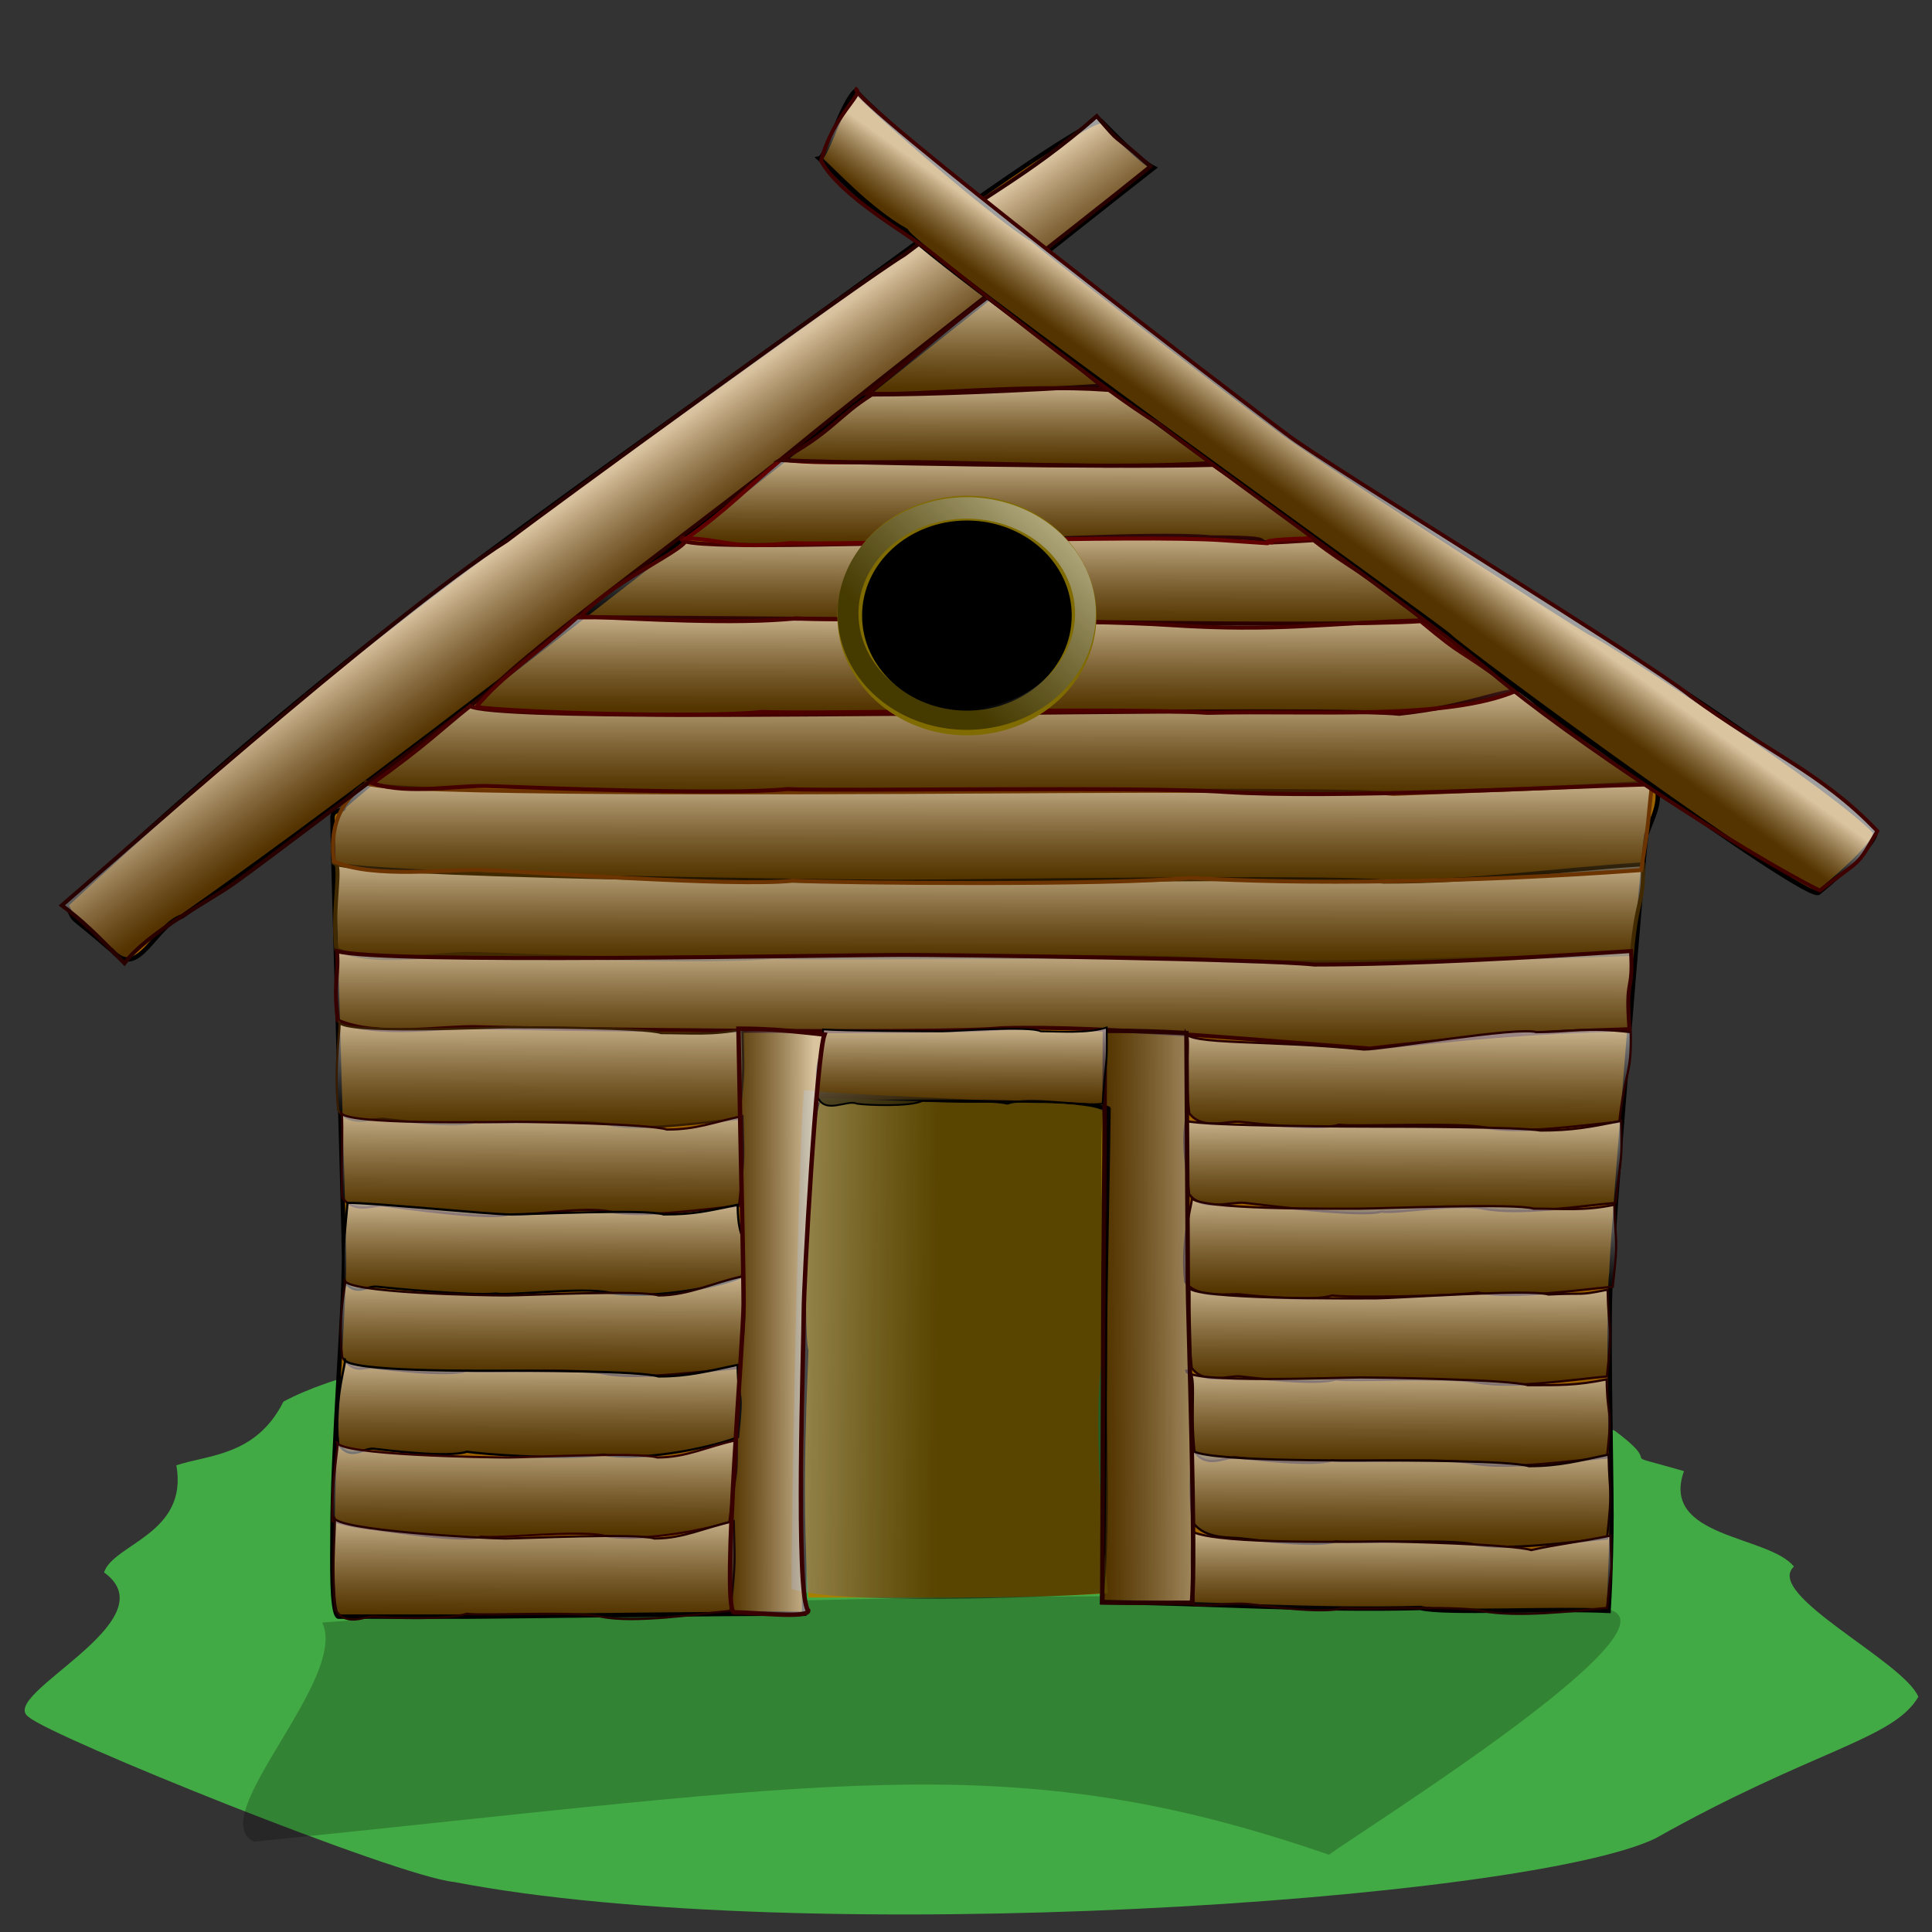 <?xml version="1.0" encoding="UTF-8" standalone="no"?>
<!-- Created with Inkscape (http://www.inkscape.org/) -->
<svg
   xmlns:dc="http://purl.org/dc/elements/1.1/"
   xmlns:cc="http://web.resource.org/cc/"
   xmlns:rdf="http://www.w3.org/1999/02/22-rdf-syntax-ns#"
   xmlns:svg="http://www.w3.org/2000/svg"
   xmlns="http://www.w3.org/2000/svg"
   xmlns:xlink="http://www.w3.org/1999/xlink"
   xmlns:sodipodi="http://sodipodi.sourceforge.net/DTD/sodipodi-0.dtd"
   xmlns:inkscape="http://www.inkscape.org/namespaces/inkscape"
   width="437.5"
   height="437.5"
   id="svg2211"
   sodipodi:version="0.32"
   inkscape:version="0.45.1"
   version="1.0"
   sodipodi:docbase="/media/sda3/workspace/hmm2000/src/sprites"
   sodipodi:docname="barracks2.svg"
   inkscape:output_extension="org.inkscape.output.svg.inkscape">
  <rect width="100%" height="100%" fill="#333333" stroke="none"/>
  <defs
     id="defs2213">
    <linearGradient
       id="linearGradient142"
       x1="443.583"
       x2="396.332"
       xlink:href="#linearGradient129"
       y1="115.951"
       y2="116.264"
       gradientTransform="matrix(0.409,0,0,2.444,2.975,0.237)"
       gradientUnits="userSpaceOnUse" />
    <linearGradient
       id="linearGradient48"
       x1="682.288"
       x2="608.568"
       xlink:href="#linearGradient129"
       y1="121.659"
       y2="123.48"
       gradientTransform="matrix(0.407,0,0,2.458,2.975,0.237)"
       gradientUnits="userSpaceOnUse" />
    <linearGradient
       id="linearGradient54"
       x1="299.649"
       x2="260.154"
       xlink:href="#linearGradient129"
       y1="161.577"
       y2="201.414"
       gradientTransform="scale(1.07,0.934)"
       gradientUnits="userSpaceOnUse" />
    <linearGradient
       id="linearGradient53"
       x1="192.958"
       x2="265.99"
       xlink:href="#linearGradient129"
       y1="244.252"
       y2="245.29"
       gradientTransform="matrix(0.788,0,0,1.268,2.975,0.237)"
       gradientUnits="userSpaceOnUse" />
    <linearGradient
       id="linearGradient50"
       x1="253.345"
       x2="244.362"
       xlink:href="#linearGradient129"
       y1="112.073"
       y2="121.637"
       gradientTransform="matrix(1.147,0,0,0.872,2.975,0.237)"
       gradientUnits="userSpaceOnUse" />
    <linearGradient
       id="linearGradient49"
       x1="117.012"
       x2="134.121"
       xlink:href="#linearGradient129"
       y1="122.606"
       y2="141.322"
       gradientTransform="matrix(1.133,0,0,0.883,2.975,0.237)"
       gradientUnits="userSpaceOnUse" />
    <linearGradient
       id="linearGradient129">
      <stop
         id="stop130"
         offset="0"
         style="stop-color:#ffffff;stop-opacity:0.624;" />
      <stop
         id="stop131"
         offset="1"
         style="stop-color:#000000;stop-opacity:0.459;" />
    </linearGradient>
    <linearGradient
       id="linearGradient132"
       x1="114.53"
       x2="114.198"
       xlink:href="#linearGradient129"
       y1="440.649"
       y2="475.831"
       gradientTransform="matrix(1.91,0,0,0.524,2.975,0.237)"
       gradientUnits="userSpaceOnUse" />
    <linearGradient
       inkscape:collect="always"
       xlink:href="#linearGradient129"
       id="linearGradient2267"
       x1="67.024"
       y1="685.181"
       x2="66.222"
       y2="770.183"
       gradientTransform="matrix(3.557,0,0,0.281,2.975,0.237)"
       gradientUnits="userSpaceOnUse" />
    <linearGradient
       inkscape:collect="always"
       xlink:href="#linearGradient129"
       id="linearGradient2269"
       x1="67.37"
       y1="620.318"
       x2="66.562"
       y2="705.995"
       gradientTransform="matrix(3.555,0,0,0.281,2.975,0.237)"
       gradientUnits="userSpaceOnUse" />
    <linearGradient
       inkscape:collect="always"
       xlink:href="#linearGradient129"
       id="linearGradient2271"
       x1="66.251"
       y1="761.716"
       x2="65.463"
       y2="845.268"
       gradientTransform="matrix(3.58,0,0,0.279,2.975,0.237)"
       gradientUnits="userSpaceOnUse" />
    <linearGradient
       inkscape:collect="always"
       xlink:href="#linearGradient129"
       id="linearGradient2273"
       x1="64.081"
       y1="445.482"
       x2="63.625"
       y2="493.811"
       gradientTransform="matrix(1.947,0,0,0.514,2.975,0.237)"
       gradientUnits="userSpaceOnUse" />
    <linearGradient
       inkscape:collect="always"
       xlink:href="#linearGradient129"
       id="linearGradient2275"
       x1="154.138"
       y1="481.938"
       x2="153.674"
       y2="531.244"
       gradientTransform="matrix(2.088,0,0,0.479,2.975,0.237)"
       gradientUnits="userSpaceOnUse" />
    <linearGradient
       inkscape:collect="always"
       xlink:href="#linearGradient129"
       id="linearGradient2277"
       x1="64.105"
       y1="486.948"
       x2="63.656"
       y2="534.646"
       gradientTransform="matrix(1.953,0,0,0.512,2.975,0.237)"
       gradientUnits="userSpaceOnUse" />
    <linearGradient
       inkscape:collect="always"
       xlink:href="#linearGradient129"
       id="linearGradient2279"
       x1="60.689"
       y1="558.489"
       x2="60.267"
       y2="603.34"
       gradientTransform="matrix(2.068,0,0,0.484,2.975,0.237)"
       gradientUnits="userSpaceOnUse" />
    <linearGradient
       inkscape:collect="always"
       xlink:href="#linearGradient129"
       id="linearGradient2281"
       x1="62.852"
       y1="571.298"
       x2="62.411"
       y2="618.138"
       gradientTransform="matrix(1.994,0,0,0.502,2.975,0.237)"
       gradientUnits="userSpaceOnUse" />
    <linearGradient
       inkscape:collect="always"
       xlink:href="#linearGradient129"
       id="linearGradient2283"
       x1="61.839"
       y1="614.836"
       x2="61.402"
       y2="661.22"
       gradientTransform="matrix(2.013,0,0,0.497,2.975,0.237)"
       gradientUnits="userSpaceOnUse" />
    <linearGradient
       inkscape:collect="always"
       xlink:href="#linearGradient129"
       id="linearGradient2285"
       x1="61.412"
       y1="651.137"
       x2="60.973"
       y2="697.678"
       gradientTransform="matrix(2.011,0,0,0.497,2.975,0.237)"
       gradientUnits="userSpaceOnUse" />
    <linearGradient
       inkscape:collect="always"
       xlink:href="#linearGradient129"
       id="linearGradient2287"
       x1="62.767"
       y1="670.389"
       x2="62.321"
       y2="717.632"
       gradientTransform="matrix(1.965,0,0,0.509,2.975,0.237)"
       gradientUnits="userSpaceOnUse" />
    <linearGradient
       inkscape:collect="always"
       xlink:href="#linearGradient129"
       id="linearGradient2289"
       x1="148.758"
       y1="542.088"
       x2="148.316"
       y2="589.022"
       gradientTransform="matrix(2.155,0,0,0.464,2.975,0.237)"
       gradientUnits="userSpaceOnUse" />
    <linearGradient
       inkscape:collect="always"
       xlink:href="#linearGradient129"
       id="linearGradient2291"
       x1="156.172"
       y1="550.255"
       x2="155.712"
       y2="599.058"
       gradientTransform="matrix(2.048,0,0,0.488,2.975,0.237)"
       gradientUnits="userSpaceOnUse" />
    <linearGradient
       inkscape:collect="always"
       xlink:href="#linearGradient129"
       id="linearGradient2293"
       x1="155.335"
       y1="594.518"
       x2="154.888"
       y2="641.953"
       gradientTransform="matrix(2.057,0,0,0.486,2.975,0.237)"
       gradientUnits="userSpaceOnUse" />
    <linearGradient
       inkscape:collect="always"
       xlink:href="#linearGradient129"
       id="linearGradient2295"
       x1="152.65"
       y1="644.393"
       x2="152.209"
       y2="691.23"
       gradientTransform="matrix(2.092,0,0,0.478,2.975,0.237)"
       gradientUnits="userSpaceOnUse" />
    <linearGradient
       inkscape:collect="always"
       xlink:href="#linearGradient129"
       id="linearGradient2297"
       x1="155.831"
       y1="668.472"
       x2="155.384"
       y2="715.786"
       gradientTransform="matrix(2.052,0,0,0.487,2.975,0.237)"
       gradientUnits="userSpaceOnUse" />
    <linearGradient
       inkscape:collect="always"
       xlink:href="#linearGradient129"
       id="linearGradient2299"
       x1="143.081"
       y1="771.233"
       x2="142.671"
       y2="814.645"
       gradientTransform="matrix(2.237,0,0,0.447,2.975,0.237)"
       gradientUnits="userSpaceOnUse" />
    <linearGradient
       inkscape:collect="always"
       xlink:href="#linearGradient129"
       id="linearGradient2301"
       x1="70.74"
       y1="528.225"
       x2="69.931"
       y2="614.094"
       gradientTransform="matrix(3.442,0,0,0.291,2.975,0.237)"
       gradientUnits="userSpaceOnUse" />
    <linearGradient
       inkscape:collect="always"
       xlink:href="#linearGradient129"
       id="linearGradient2303"
       x1="73.695"
       y1="440.556"
       x2="72.989"
       y2="515.42"
       gradientTransform="matrix(3.211,0,0,0.311,2.975,0.237)"
       gradientUnits="userSpaceOnUse" />
    <linearGradient
       inkscape:collect="always"
       xlink:href="#linearGradient129"
       id="linearGradient2305"
       x1="79.2"
       y1="353.098"
       x2="78.581"
       y2="418.719"
       gradientTransform="matrix(2.972,0,0,0.336,2.975,0.237)"
       gradientUnits="userSpaceOnUse" />
    <linearGradient
       inkscape:collect="always"
       xlink:href="#linearGradient129"
       id="linearGradient2307"
       x1="87.623"
       y1="268.707"
       x2="87.106"
       y2="323.504"
       gradientTransform="matrix(2.645,0,0,0.378,2.975,0.237)"
       gradientUnits="userSpaceOnUse" />
    <linearGradient
       inkscape:collect="always"
       xlink:href="#linearGradient129"
       id="linearGradient2309"
       x1="100.728"
       y1="192.645"
       x2="100.31"
       y2="236.982"
       gradientTransform="matrix(2.27,0,0,0.441,2.975,0.237)"
       gradientUnits="userSpaceOnUse" />
    <linearGradient
       inkscape:collect="always"
       xlink:href="#linearGradient129"
       id="linearGradient2311"
       x1="144.331"
       y1="100.333"
       x2="143.992"
       y2="136.292"
       gradientTransform="matrix(1.551,0,0,0.645,2.975,0.237)"
       gradientUnits="userSpaceOnUse" />
  </defs>
  <sodipodi:namedview
     id="base"
     pagecolor="#ffffff"
     bordercolor="#666666"
     borderopacity="1.0"
     inkscape:pageopacity="0.0"
     inkscape:pageshadow="2"
     inkscape:zoom="0.35"
     inkscape:cx="375"
     inkscape:cy="347.80024"
     inkscape:document-units="px"
     inkscape:current-layer="layer1"
     width="437.5px"
     height="437.5px"
     inkscape:window-width="812"
     inkscape:window-height="625"
     inkscape:window-x="607"
     inkscape:window-y="245" />
  <g
     inkscape:label="Calque 1"
     inkscape:groupmode="layer"
     id="layer1">
    <path
       d="M 39.939,331.818 C 42.704,347.4 25.723,349.566 23.557,356.063 C 38.865,367.088 -0.889,383.888 6.52,388.827 C 11.781,393.43 89.991,424.951 102.845,426.177 C 181.556,441.359 344.896,430.508 374.783,416.348 C 410.598,396.188 428.709,394.002 434.41,384.24 C 431.035,376.145 399.376,361.041 406.235,354.753 C 400.52,347.61 375.887,348.35 381.334,333.129 C 364.07,328.196 377.962,333.097 365.608,323.955 C 360.992,322.801 359.789,312.815 355.123,312.815 C 313.035,284.563 107.662,293.813 64.184,317.403 C 57.982,329.736 47.185,329.403 39.939,331.818 z "
       id="path19"
       style="fill:#42aa44;fill-opacity:1;fill-rule:evenodd;stroke:none;stroke-width:1px;stroke-linecap:butt;stroke-linejoin:miter;stroke-opacity:1" />
    <path
       d="M 72.963,367.42 C 79.077,380.165 46.015,411.5 57.487,417.058 C 188.792,403.77 228.694,395.05 300.934,420.006 C 309.256,413.958 381.435,368.827 364.333,364.472 C 337.888,360.54 178.232,359.449 72.963,367.42 z "
       id="path20"
       style="fill:#000000;fill-opacity:0.227;fill-rule:evenodd;stroke:none;stroke-width:1px;stroke-linecap:butt;stroke-linejoin:miter;stroke-opacity:1" />
    <path
       d="M 75.288,347.088 C 75.288,328.108 77.908,296.85 77.908,284.837 C 77.908,278.285 75.287,191.789 75.287,185.236 C 75.287,182.867 77.909,184.129 77.909,182.615 C 81.726,178.798 217.791,66.851 223.597,66.851 C 297.206,115.778 302.068,112.719 309.438,125.387 C 331.498,135.872 367.324,166.889 374.746,177.373 C 376.648,181.177 374.013,185.469 372.78,189.168 C 371.843,196.661 364.917,281.877 364.917,288.113 C 363.962,294.799 364.917,331.262 364.917,343.156 C 364.917,347.306 364.777,356.261 364.262,364.78 C 351.156,364.124 327.23,365.515 321.669,364.125 C 296.769,364.78 273.373,363.007 249.59,362.814 C 249.947,352.33 250.244,306.898 250.244,299.908 C 250.244,293.792 251.027,255.155 251.027,251.077 C 250.261,249.546 194.76,248.859 185.246,250.169 C 185.448,255.512 182.857,293.042 182.751,299.908 C 182.751,314.106 181.943,355.105 182.096,365.435 C 167.944,365.299 112.201,366.091 106.085,366.091 C 96.256,366.091 86.427,366.091 76.598,366.091 C 74.929,365.256 75.288,352.524 75.288,347.088 z "
       id="path12"
       style="font-size:12px;fill:#9b6200;fill-opacity:1;fill-rule:evenodd;stroke:#000000;stroke-width:1" />
    <path
       d="M 15.002,204.895 C 17.769,209.845 14.173,205.549 25.487,215.378 C 31.403,221.912 34.985,209.591 41.214,207.515 C 104.917,163.062 223.384,67.619 261.278,38.02 C 258.109,36.436 251.99,30.042 249.386,27.439 C 246.818,27.439 230.758,38.305 219.447,46.319 C 121.226,118.399 89.703,135.845 15.002,204.895 z "
       id="path13"
       style="font-size:12px;fill:#9b5e00;fill-opacity:1;fill-rule:evenodd;stroke:#000000;stroke-width:1" />
    <path
       d="M 76.138,214.943 C 85.117,218.986 99.996,215.667 107.932,216.033 C 116.8,216.346 161.38,218.128 174.827,216.689 C 185.874,217.233 254.787,216.035 274.004,217.345 C 298.554,218.918 346.476,216.69 369.535,216.034 C 370.742,202.441 372.21,205.55 372.054,195.721 C 350.162,197.148 335.363,199.653 313.45,199.653 C 300.932,198.361 215.948,199.653 203.423,199.653 C 188.255,199.653 75.517,198.255 75.517,195.284 C 77.757,195.284 75.099,204.795 76.138,214.943 z "
       id="path17"
       style="font-size:12px;fill:url(#linearGradient2267);fill-opacity:1;fill-rule:evenodd;stroke:#412900;stroke-width:0.899;stroke-opacity:1" />
    <path
       d="M 75.61,195.066 C 84.589,199.109 102.088,196.664 110.025,197.03 C 118.893,197.343 166.093,200.872 179.54,199.433 C 190.588,199.977 251.201,200.527 269.544,198.779 C 294.094,200.352 332.842,199.871 371.627,197.031 C 373.708,184.312 372.992,186.984 374.146,177.155 C 352.255,178.582 337.456,178.903 315.543,179.776 C 303.025,178.484 218.041,179.339 205.515,179.339 C 190.348,179.339 82.852,180.126 82.852,177.155 C 85.092,177.155 73.697,180.113 75.61,195.066 z "
       id="path18"
       style="font-size:12px;fill:url(#linearGradient2269);fill-opacity:1;fill-rule:evenodd;stroke:#6b3400;stroke-width:0.899;stroke-opacity:1" />
    <path
       d="M 76.484,231.094 C 85.462,235.137 100.778,232.255 108.714,232.621 C 117.582,232.934 213.273,234.279 226.72,232.84 C 250.436,232.074 290.954,236.118 310.171,237.428 C 331.226,235.069 345.948,233.715 369.006,233.059 C 368.029,220.777 369.934,225.196 369.341,215.367 C 347.45,216.794 319.545,218.425 297.632,218.425 C 285.114,217.133 216.73,216.241 204.205,216.241 C 189.037,216.241 85.91,218.338 76.299,215.367 C 76.792,220.609 75.444,222.256 76.484,231.094 z "
       id="path21"
       style="font-size:12px;fill:url(#linearGradient2271);fill-opacity:1;fill-rule:evenodd;stroke:#360000;stroke-width:0.899;stroke-opacity:1" />
    <path
       d="M 76.589,251.419 C 79.342,255.462 84.707,253.017 87.141,253.383 C 89.86,253.696 103.529,255.478 107.652,254.039 C 111.04,254.583 132.17,253.385 138.062,254.695 C 145.589,256.268 160.283,254.04 167.354,253.384 C 168.661,241.102 168.308,242.9 168.126,233.071 C 161.414,234.498 156.439,233.945 149.72,233.945 C 145.882,232.653 118.95,232.635 115.11,232.635 C 110.459,232.635 76.736,234.295 76.736,231.324 C 77.423,231.324 75.466,240.834 76.589,251.419 z "
       id="path22"
       style="font-size:12px;fill:url(#linearGradient2273);fill-opacity:1;fill-rule:evenodd;stroke:#361c00;stroke-width:0.498;stroke-opacity:1" />
    <path
       d="M 269.304,252.075 C 272.311,256.118 278.171,253.673 280.829,254.039 C 283.799,254.352 298.727,256.134 303.23,254.695 C 306.93,255.239 330.007,254.041 336.443,255.351 C 344.664,256.924 358.965,254.696 366.686,254.04 C 368.115,241.758 369.476,243.556 369.277,233.727 C 359.325,232.533 355.243,233.727 347.905,233.727 C 343.713,232.435 313.07,237.659 308.875,237.659 C 288.069,235.475 268.511,236.698 268.511,233.727 C 269.698,235.475 268.078,241.49 269.304,252.075 z "
       id="path23"
       style="font-size:12px;fill:url(#linearGradient2275);fill-opacity:1;fill-rule:evenodd;stroke:#2b0000;stroke-width:0.52;stroke-opacity:1" />
    <path
       d="M 77.462,271.077 C 80.215,275.12 84.707,272.675 87.141,273.041 C 89.86,273.354 110.955,276.447 115.079,275.008 C 118.466,275.552 132.17,273.043 138.062,274.353 C 145.589,275.926 160.283,273.698 167.354,273.042 C 168.661,260.76 168.308,262.558 168.126,252.729 C 161.414,254.156 157.75,255.787 151.031,255.787 C 147.192,254.495 120.698,254.04 116.857,254.04 C 112.206,254.04 77.173,254.826 77.173,251.855 C 77.86,251.855 77.214,260.929 77.462,271.077 z "
       id="path25"
       style="font-size:12px;fill:url(#linearGradient2277);fill-opacity:1;fill-rule:evenodd;stroke:#2c0000;stroke-width:0.498;stroke-opacity:1" />
    <path
       d="M 77.701,289.862 C 80.532,293.905 82.992,291.023 85.495,291.389 C 88.291,291.702 106.716,293.484 112.267,292.919 C 115.75,293.463 131.8,291.391 137.859,292.701 C 145.6,294.274 161.148,292.046 167.982,289.206 C 169.326,276.924 167.216,282.653 167.029,272.824 C 160.126,274.251 157.207,275.009 150.297,275.009 C 146.35,273.717 119.554,275.009 115.604,275.009 C 110.822,275.009 83.944,272.301 78.701,272.388 C 78.097,279.377 77.857,279.277 77.701,289.862 z "
       id="path26"
       style="font-size:12px;fill:url(#linearGradient2279);fill-opacity:1;fill-rule:evenodd;stroke:#000000;stroke-width:0.505" />
    <path
       d="M 77.478,307.335 C 80.29,311.378 82.275,309.37 84.76,309.736 C 87.537,310.049 101.496,311.831 105.707,310.392 C 109.167,310.936 130.746,309.738 136.764,311.048 C 144.451,312.621 160.331,310.393 167.552,309.737 C 168.888,297.455 168.526,298.816 168.341,288.987 C 161.486,290.414 155.978,293.356 149.116,293.356 C 145.196,292.064 118.584,293.356 114.662,293.356 C 109.912,293.356 78.047,292.832 78.047,289.861 C 78.748,289.861 76.332,296.75 77.478,307.335 z "
       id="path27"
       style="font-size:12px;fill:url(#linearGradient2281);fill-opacity:1;fill-rule:evenodd;stroke:#230000;stroke-width:0.503;stroke-opacity:1" />
    <path
       d="M 76.604,326.994 C 79.416,331.037 82.275,327.718 84.76,328.084 C 87.537,328.397 101.496,330.179 105.707,328.74 C 109.167,329.284 127.252,330.707 136.764,329.396 C 144.451,330.969 159.458,328.304 167.115,325.464 C 168.451,313.182 167.216,318.912 167.03,309.083 C 160.175,310.51 155.978,311.704 149.116,311.704 C 145.196,310.412 118.584,310.393 114.662,310.393 C 109.912,310.393 78.047,310.743 78.047,307.772 C 78.748,307.772 75.458,316.409 76.604,326.994 z "
       id="path28"
       style="font-size:12px;fill:url(#linearGradient2283);fill-opacity:1;fill-rule:evenodd;stroke:#000000;stroke-width:0.503" />
    <path
       d="M 75.278,344.467 C 80.215,345.889 83.396,346.065 85.83,346.431 C 88.549,346.744 104.839,349.4 108.962,347.961 C 112.35,348.505 130.859,346.433 136.751,347.743 C 144.278,349.316 158.972,346.651 165.169,344.685 C 166.477,332.403 166.997,335.948 166.815,326.119 C 160.103,327.546 155.565,330.051 148.846,330.051 C 145.008,328.759 118.95,330.051 115.109,330.051 C 110.459,330.051 76.299,329.527 76.299,326.556 C 76.986,326.556 75.029,333.882 75.278,344.467 z "
       id="path29"
       style="font-size:12px;fill:url(#linearGradient2285);fill-opacity:1;fill-rule:evenodd;stroke:#310000;stroke-width:0.498;stroke-opacity:1" />
    <path
       d="M 75.933,364.562 C 78.686,368.605 82.741,365.724 85.175,366.09 C 87.894,366.403 101.563,366.874 105.686,365.435 C 109.073,365.979 130.204,364.781 136.096,366.091 C 143.623,367.664 158.317,365.436 165.388,364.78 C 166.695,352.498 166.342,354.296 166.16,344.467 C 159.448,345.894 154.91,348.399 148.191,348.399 C 144.353,347.107 118.295,348.399 114.454,348.399 C 109.804,348.399 75.644,346.564 75.644,343.593 C 76.331,343.593 74.811,353.977 75.933,364.562 z "
       id="path30"
       style="font-size:12px;fill:url(#linearGradient2287);fill-opacity:1;fill-rule:evenodd;stroke:#240000;stroke-width:0.498;stroke-opacity:1" />
    <path
       d="M 269.283,270.422 C 272.212,274.465 279.23,272.02 281.819,272.386 C 284.712,272.699 308.426,275.792 312.813,274.353 C 316.416,274.897 329.721,272.388 335.989,273.698 C 343.997,275.271 358.318,273.043 365.839,272.387 C 367.23,260.105 367.291,263.65 367.098,253.821 C 359.957,255.248 356.003,256.006 348.856,256.006 C 343.899,255.151 317.052,255.132 312.967,255.132 C 308.019,255.132 272.879,255.045 268.51,253.821 C 267.931,258.627 268.089,259.837 269.283,270.422 z "
       id="path32"
       style="font-size:12px;fill:url(#linearGradient2289);fill-opacity:1;fill-rule:evenodd;stroke:#270000;stroke-width:0.513;stroke-opacity:1" />
    <path
       d="M 268.395,290.299 C 271.265,294.342 278.606,292.77 281.143,293.136 C 283.978,293.449 297.355,294.795 301.653,293.356 C 305.185,293.9 327.651,293.575 334.667,292.701 C 342.515,294.274 357.834,292.046 365.205,291.39 C 366.568,279.108 365.763,282.653 365.573,272.824 C 358.575,274.251 354.281,273.698 347.277,273.698 C 343.275,272.406 312.177,273.698 308.173,273.698 C 303.325,273.698 269.822,274.048 269.822,271.077 C 270.538,271.077 267.225,279.714 268.395,290.299 z "
       id="path33"
       style="font-size:12px;fill:url(#linearGradient2291);fill-opacity:1;fill-rule:evenodd;stroke:#290000;stroke-width:0.508;stroke-opacity:1" />
    <path
       d="M 269.865,309.738 C 272.756,313.781 278.392,311.336 280.948,311.702 C 283.804,312.015 298.161,313.797 302.491,312.358 C 306.049,312.902 328.243,311.704 334.431,313.014 C 342.337,314.587 356.46,312.359 363.886,311.703 C 365.26,299.421 364.233,301.874 364.042,292.045 C 356.992,293.472 359.434,292.701 350.63,293.138 C 346.598,291.846 315.735,294.011 311.701,294.011 C 306.816,294.011 269.102,294.361 269.102,291.39 C 269.823,291.39 268.686,299.153 269.865,309.738 z "
       id="path34"
       style="font-size:12px;fill:url(#linearGradient2293);fill-opacity:1;fill-rule:evenodd;stroke:#240000;stroke-width:0.51;stroke-opacity:1" />
    <path
       d="M 270.498,328.741 C 273.371,332.784 277.659,329.684 280.198,330.05 C 283.035,330.363 297.298,332.145 301.6,330.706 C 305.134,331.25 327.182,330.052 333.33,331.362 C 341.184,332.935 356.516,330.707 363.893,330.051 C 365.257,317.769 364.015,322.188 363.825,312.359 C 356.821,313.786 352.96,313.67 345.95,313.67 C 341.945,312.378 312.135,311.923 308.127,311.923 C 303.275,311.923 268.648,313.364 268.648,310.393 C 271.331,310.393 269.327,318.156 270.498,328.741 z "
       id="path35"
       style="font-size:12px;fill:url(#linearGradient2295);fill-opacity:1;fill-rule:evenodd;stroke:#240000;stroke-width:0.508;stroke-opacity:1" />
    <path
       d="M 270.083,344.686 C 272.916,348.729 278.873,348.031 281.377,348.397 C 284.175,348.71 298.238,350.492 302.481,349.053 C 305.966,349.597 327.706,348.399 333.769,349.709 C 341.513,351.282 356.632,349.054 363.906,348.398 C 365.252,336.116 364.451,339.225 364.264,329.396 C 357.358,330.823 353.126,332.017 346.213,332.017 C 342.264,330.725 315.89,330.706 311.939,330.706 C 307.154,330.706 269.773,331.056 269.773,328.085 C 270.479,328.085 268.928,334.101 270.083,344.686 z "
       id="path36"
       style="font-size:12px;fill:url(#linearGradient2297);fill-opacity:1;fill-rule:evenodd;stroke:#140000;stroke-width:0.505;stroke-opacity:1" />
    <path
       d="M 270.355,363.47 C 276.482,363.582 278.98,362.884 282.81,363.25 C 285.626,363.563 299.779,365.563 304.049,364.124 C 307.556,364.668 329.435,363.47 335.536,364.78 C 343.331,366.353 356.58,364.78 363.901,364.124 C 365.255,351.842 364.889,357.572 364.701,347.743 C 357.75,349.17 352.396,349.709 346.75,351.02 C 342.775,349.728 317.104,349.054 313.128,349.054 C 308.312,349.054 276.156,349.841 270.04,346.87 C 269.877,352.549 269.63,352.885 270.355,363.47 z "
       id="path37"
       style="font-size:12px;fill:url(#linearGradient2299);fill-opacity:1;fill-rule:evenodd;stroke:#240000;stroke-width:0.506;stroke-opacity:1" />
    <path
       d="M 28.175,218.13 C 33.331,211.253 46.323,204.66 52.85,200.131 C 60.086,194.994 91.268,171.253 110.688,156.701 C 119.358,146.929 165.725,113.362 180.039,101.421 C 200.935,84.266 242.59,52.218 260.51,37.693 C 250.396,28.702 254.803,33.752 248.362,26.303 C 231.838,40.732 222.273,44.324 204.864,57.633 C 194.135,64.209 124.718,114.834 114.767,122.442 C 88.302,139.08 19.543,200.402 14.009,205.024 C 18.475,208.363 21.524,211.272 28.175,218.13 z "
       id="path39"
       style="font-size:12px;fill:url(#linearGradient49);fill-opacity:1;fill-rule:evenodd;stroke:#290000;stroke-width:0.899;stroke-opacity:1" />
    <path
       d="M 84.347,177.374 C 92.889,180.106 103.399,177.661 111.335,178.027 C 120.204,178.34 164.783,180.122 178.23,178.683 C 189.277,179.227 258.191,178.029 277.407,179.339 C 301.957,180.912 351.19,178.247 374.248,177.591 C 358.855,166.62 352.023,164.268 344.878,156.186 C 337.84,156.74 332.651,159.9 316.853,161.647 C 304.335,160.355 219.352,161.647 206.826,161.647 C 191.659,161.647 112.12,162.871 106.441,159.9 C 100.382,164.705 96.195,168.973 84.347,177.374 z "
       id="path40"
       style="font-size:12px;fill:url(#linearGradient2301);fill-opacity:1;fill-rule:evenodd;stroke:#430000;stroke-width:0.899;stroke-opacity:1" />
    <path
       d="M 107.841,160.116 C 116.272,161.303 159.104,162.648 172.551,161.209 C 183.598,161.753 254.259,160.118 273.475,161.428 C 298.025,160.817 327.6,163.176 343.45,156.404 C 327.402,144.777 332.802,149.852 321.724,140.678 C 299.833,142.105 215.42,140.242 202.894,140.242 C 187.727,140.242 145.321,139.718 130.686,139.805 C 120.914,148.542 113.447,153.198 107.841,160.116 z "
       id="path41"
       style="font-size:12px;fill:url(#linearGradient2303);fill-opacity:1;fill-rule:evenodd;stroke:#4d0000;stroke-width:0.899;stroke-opacity:1" />
    <path
       d="M 131.526,139.586 C 144.873,140.134 166.748,141.461 180.196,140.022 C 191.243,140.566 245.74,140.242 264.957,141.552 C 289.506,143.125 299.423,141.115 322.482,140.459 C 307.088,128.177 305.935,128.883 297.48,122.33 C 275.588,123.757 296.174,121.675 274.261,121.675 C 261.743,120.383 221.317,122.986 208.791,122.986 C 193.624,122.986 150.563,124.646 154.495,121.675 C 159.793,122.549 139.005,130.967 131.526,139.586 z "
       id="path42"
       style="font-size:12px;fill:url(#linearGradient2305);fill-opacity:1;fill-rule:evenodd;stroke:#450000;stroke-width:0.899;stroke-opacity:1" />
    <path
       d="M 155.457,121.893 C 164.325,122.206 165.438,124.425 178.885,122.986 C 189.933,123.53 257.535,121.021 276.752,122.331 C 301.301,123.904 274.086,122.549 297.145,121.893 C 286.993,112.232 283.219,111.41 274.108,104.857 C 252.217,106.284 218.696,104.639 206.17,104.639 C 191.003,104.639 182.453,104.988 176.993,103.983 C 170.059,109.662 163.902,116.067 155.457,121.893 z "
       id="path43"
       style="font-size:12px;fill:url(#linearGradient2307);fill-opacity:1;fill-rule:evenodd;stroke:#610000;stroke-width:0.899;stroke-opacity:1" />
    <path
       d="M 176.701,104.201 C 187.748,104.745 251.152,105.949 274.211,105.293 C 278.476,93.011 258.757,93.936 252.048,87.165 C 230.156,88.592 209.96,89.349 197.434,89.349 C 189.693,94.155 188.591,97.777 176.701,104.201 z "
       id="path44"
       style="font-size:12px;fill:url(#linearGradient2309);fill-opacity:1;fill-rule:evenodd;stroke:#340000;stroke-width:0.899;stroke-opacity:1" />
    <path
       d="M 196.577,89.13 C 207.625,89.674 231.325,86.947 250.541,88.257 C 236.43,76.943 234.204,74.497 223.644,67.289 C 215.685,73.186 206.284,81.395 196.577,89.13 z "
       id="path45"
       style="font-size:12px;fill:url(#linearGradient2311);fill-opacity:1;fill-rule:evenodd;stroke:#340000;stroke-width:0.899;stroke-opacity:1" />
    <path
       d="M 245.658,138.712 C 245.658,151.372 234.062,161.647 219.774,161.647 C 205.487,161.647 193.891,151.372 193.891,138.712 C 193.891,126.053 205.487,115.778 219.774,115.778 C 234.062,115.778 245.658,126.053 245.658,138.712 z "
       id="path16"
       style="font-size:12px;fill:#000000;fill-opacity:1;fill-rule:evenodd;stroke:#000000;stroke-width:1" />
    <path
       d="M 185.575,35.872 C 188.026,37.953 196.64,47.471 205.141,52.245 C 207.925,57.509 323.52,140.037 328.045,143.882 C 331.625,147.53 409.598,204.736 411.824,202.102 C 413.538,200.738 424.916,191.364 424.673,188.423 C 416.301,179.233 364.437,145.044 360.148,143.321 C 355.649,140.825 294.176,101.201 288.904,96.722 C 284.346,93.513 239.018,58.782 233.817,54.239 C 227.038,50.447 198.556,25.992 193.75,20.58 C 190.675,23.178 187.217,35.471 185.575,35.872 z "
       id="path14"
       style="font-size:12px;fill:#9c6100;fill-opacity:1;fill-rule:evenodd;stroke:#000000;stroke-width:1.064" />
    <path
       d="M 185.925,36.443 C 190.65,44.8 205.362,52.701 211.248,57.483 C 217.876,62.748 251.083,89.383 262.153,95.812 C 270.328,102.496 323.768,140.46 337.794,152.382 C 355.766,167.53 394.076,192.668 412.093,201.669 C 421.907,194.102 420.332,196.521 425.117,188.202 C 412.388,174.808 399.608,169.994 382.818,157.613 C 373.478,149.927 301.867,106.082 292.269,99.004 C 280.648,90.435 192.305,22.613 193.889,20.2 C 195.605,21.466 188.762,25.776 185.925,36.443 z "
       id="path38"
       style="font-size:12px;fill:url(#linearGradient50);fill-opacity:1;fill-rule:evenodd;stroke:#3f0000;stroke-width:0.864;stroke-opacity:1" />
    <path
       d="M 183.079,361.777 C 181.291,337.383 183.079,309.195 183.079,305.752 C 181.796,301.901 182.758,255.624 186.028,248.743 C 192.253,248.743 213.222,249.726 219.447,249.726 C 225.017,249.726 247.425,249.2 249.891,251.666 C 249.891,260.512 249.917,296.578 249.917,305.752 C 247.951,313.943 248.451,335.722 250.9,360.795 C 232.225,362.131 201.385,361.714 183.079,361.777 z "
       id="path51"
       sodipodi:nodetypes="cccccccc"
       style="font-size:12px;fill:#a47f00;fill-opacity:1;fill-rule:evenodd;stroke:none;stroke-width:1" />
    <path
       d="M 249.943,250.684 C 247.932,259.662 252.704,338.188 249.99,360.795 C 235.793,361.857 190.229,363.415 179.247,359.812 C 179.16,344.643 180.86,257 182.103,246.855 C 194.089,248.233 243.487,249.701 249.943,250.684 z "
       id="path52"
       sodipodi:nodetypes="ccccc"
       style="font-size:12px;fill:url(#linearGradient53);fill-opacity:1;fill-rule:evenodd;stroke:none;stroke-width:0;stroke-linejoin:round;stroke-dasharray:none;stroke-opacity:1" />
    <path
       d="M 245.494,139.396 C 245.494,152.824 233.604,163.723 218.955,163.723 C 204.306,163.723 192.417,152.824 192.417,139.396 C 192.417,125.967 204.306,115.069 218.955,115.069 C 233.604,115.069 245.494,125.967 245.494,139.396 z "
       id="path56"
       style="font-size:12px;fill:none;fill-opacity:1;fill-rule:evenodd;stroke:#806b00;stroke-width:5.6" />
    <path
       d="M 312.3 171.29 A 28.504 24.573 0 1 1  255.291,171.29 A 28.504 24.573 0 1 1  312.3 171.29 z"
       id="path63"
       sodipodi:cx="283.79547"
       sodipodi:cy="171.28984"
       sodipodi:rx="28.50424"
       sodipodi:ry="24.57262"
       sodipodi:type="arc"
       style="font-size:12px;fill:none;fill-opacity:1;fill-rule:evenodd;stroke:url(#linearGradient54);stroke-width:5"
       transform="matrix(0.943,0,0,0.973,-48.694,-27.736)" />
    <path
       d="M 269.882,362.95 C 270.952,354.493 268.976,296.675 268.976,290.137 C 268.976,282.33 268.667,239.806 268.667,233.942 C 261.281,233.54 257.761,233.432 250.2,233.432 C 250.2,238.253 250.095,272.024 249.868,289.975 C 249.868,297.773 249.601,356.239 249.601,362.885 C 256.035,362.996 266.936,362.95 269.882,362.95 z "
       id="path47"
       style="font-size:12px;fill:url(#linearGradient48);fill-opacity:1;fill-rule:evenodd;stroke:#280000;stroke-width:1;stroke-opacity:1" />
    <path
       d="M 185.115,248.406 C 186.934,252.449 191.79,248.912 194.053,249.933 C 195.849,250.246 206.191,250.717 208.915,249.278 C 215.085,249.604 224.241,249.061 228.134,249.934 C 233.108,248.231 245,250.59 249.672,249.934 C 250.536,237.652 250.739,242.508 250.619,232.679 C 246.184,234.106 240.128,233.553 235.689,233.553 C 233.153,232.261 215.936,233.553 213.398,233.553 C 210.325,233.553 191.187,233.466 186.382,233.116 C 186.399,240.979 184.373,237.821 185.115,248.406 z "
       id="path48"
       style="font-size:12px;fill:url(#linearGradient132);fill-opacity:1;fill-rule:evenodd;stroke:#000000;stroke-width:0.404" />
    <path
       d="M 166.103,365.104 C 163.435,362.436 168.392,302.987 168.392,295.422 C 168.392,287.994 167.848,267.888 167.219,232.94 C 174.369,232.94 179.892,233.51 186.699,234.275 C 184.902,239.193 182.007,289.953 182.007,297.242 C 182.007,304.336 180.019,361.701 183.042,364.724 C 183.042,366.578 170.783,365.104 166.103,365.104 z "
       id="path46"
       style="font-size:12px;fill:url(#linearGradient142);fill-opacity:1;fill-rule:evenodd;stroke:#380000;stroke-width:1;stroke-opacity:1" />
  </g>
</svg>
